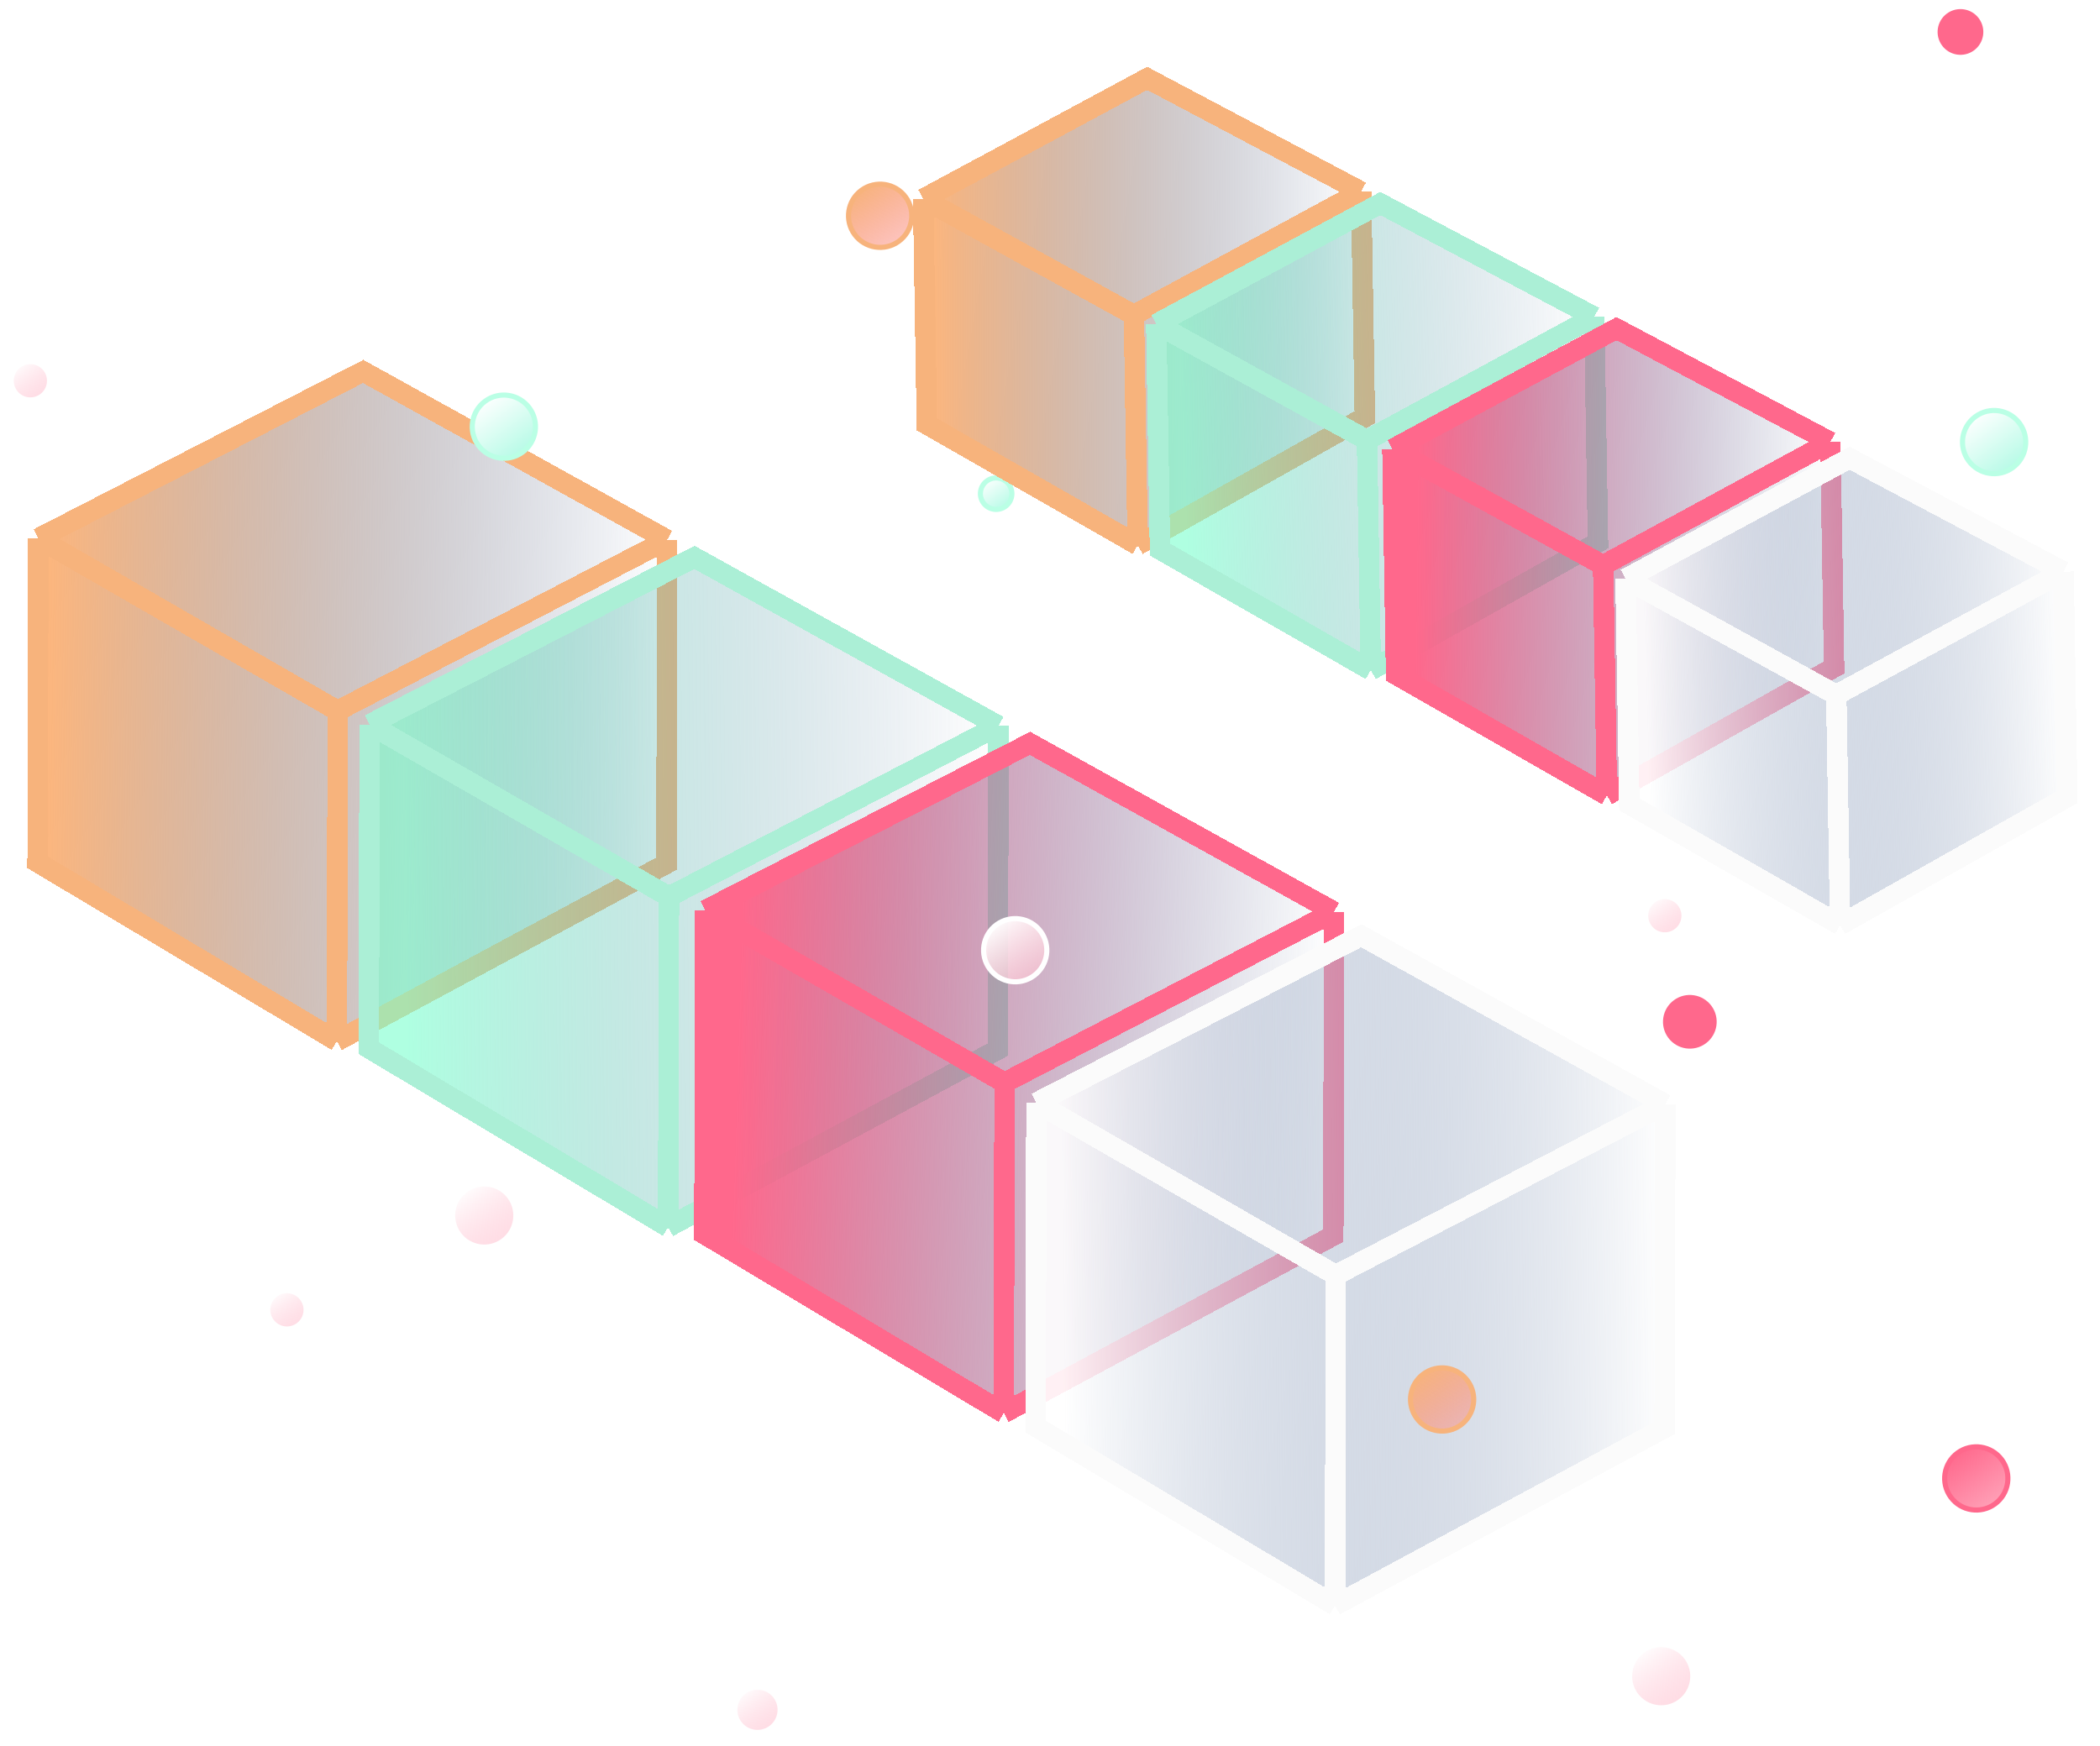 <svg width="410" height="341" viewBox="0 0 410 341" fill="none" xmlns="http://www.w3.org/2000/svg">
<g filter="url(#filter0_d_0_1)">
<path d="M65.779 199.301L7.329 164.378L7.473 101.146L70.904 68.532L130.263 101.426L130.119 164.658L65.779 199.301Z" fill="url(#paint0_linear_0_1)" shape-rendering="crispEdges"/>
<path d="M7.473 101.146L65.926 134.8M7.473 101.146L7.329 164.378L65.779 199.301M7.473 101.146L70.904 68.532L130.263 101.426M65.926 134.8L65.779 199.301M65.926 134.8L130.263 101.426M65.779 199.301L130.119 164.658L130.263 101.426" stroke="#F7B37C" stroke-width="4" shape-rendering="crispEdges"/>
</g>
<g filter="url(#filter1_d_0_1)">
<path d="M130.456 235.613L72.006 200.69L72.15 137.458L135.581 104.844L194.94 137.738L194.796 200.969L130.456 235.613Z" fill="url(#paint1_linear_0_1)" shape-rendering="crispEdges"/>
<path d="M72.15 137.458L130.603 171.112M72.15 137.458L72.006 200.69L130.456 235.613M72.15 137.458L135.581 104.844L194.94 137.738M130.603 171.112L130.456 235.613M130.603 171.112L194.94 137.738M130.456 235.613L194.796 200.969L194.94 137.738" stroke="#ABEFD6" stroke-width="4" shape-rendering="crispEdges"/>
</g>
<g filter="url(#filter2_d_0_1)">
<path d="M195.974 271.927L137.524 237.004L137.668 173.772L201.099 141.158L260.458 174.051L260.314 237.283L195.974 271.927Z" fill="url(#paint2_linear_0_1)" shape-rendering="crispEdges"/>
<path d="M137.668 173.772L196.121 207.426M137.668 173.772L137.524 237.004L195.974 271.927M137.668 173.772L201.099 141.158L260.458 174.051M196.121 207.426L195.974 271.927M196.121 207.426L260.458 174.051M195.974 271.927L260.314 237.283L260.458 174.051" stroke="#FF688C" stroke-width="4" shape-rendering="crispEdges"/>
</g>
<g filter="url(#filter3_d_0_1)">
<path d="M260.648 309.5L202.198 274.577L202.342 211.345L265.773 178.731L325.132 211.624L324.988 274.856L260.648 309.5Z" fill="url(#paint3_linear_0_1)" shape-rendering="crispEdges"/>
<path d="M202.342 211.345L260.795 244.999M202.342 211.345L202.198 274.577L260.648 309.5M202.342 211.345L265.773 178.731L325.132 211.624M260.795 244.999L260.648 309.5M260.795 244.999L325.132 211.624M260.648 309.5L324.988 274.856L325.132 211.624" stroke="#FBFBFB" stroke-width="4" shape-rendering="crispEdges"/>
</g>
<circle cx="385.844" cy="288.705" r="6.173" transform="rotate(-36.291 385.844 288.705)" fill="url(#paint4_linear_0_1)" stroke="#FF688C"/>
<circle cx="171.834" cy="42.137" r="6.173" transform="rotate(-36.291 171.834 42.137)" fill="url(#paint5_linear_0_1)" stroke="#F7B37C"/>
<circle cx="281.556" cy="273.287" r="6.173" transform="rotate(-36.291 281.556 273.287)" fill="url(#paint6_linear_0_1)" stroke="#F7B37C"/>
<circle cx="5.93" cy="74.357" r="3.742" transform="rotate(-36.291 5.93 74.357)" fill="url(#paint7_linear_0_1)" stroke="white"/>
<circle cx="325.037" cy="178.818" r="3.742" transform="rotate(-36.291 325.037 178.818)" fill="url(#paint8_linear_0_1)" stroke="white"/>
<circle cx="56.018" cy="255.784" r="3.742" transform="rotate(-36.291 56.018 255.784)" fill="url(#paint9_linear_0_1)" stroke="white"/>
<circle cx="147.885" cy="333.885" r="4.425" transform="rotate(-36.291 147.885 333.885)" fill="url(#paint10_linear_0_1)" stroke="white"/>
<circle cx="198.208" cy="185.556" r="6.173" transform="rotate(-36.291 198.208 185.556)" fill="url(#paint11_linear_0_1)" stroke="white"/>
<circle cx="329.921" cy="199.536" r="4.742" transform="rotate(-36.291 329.921 199.536)" fill="url(#paint12_linear_0_1)" stroke="#FF688C"/>
<circle cx="382.757" cy="6.241" r="3.965" transform="rotate(-36.291 382.757 6.241)" fill="url(#paint13_linear_0_1)" stroke="#FF688C"/>
<circle cx="324.329" cy="327.329" r="6.173" transform="rotate(-36.291 324.329 327.329)" fill="url(#paint14_linear_0_1)" stroke="white"/>
<circle cx="94.546" cy="237.361" r="6.173" transform="rotate(-36.291 94.546 237.361)" fill="url(#paint15_linear_0_1)" stroke="white"/>
<circle cx="389.329" cy="86.329" r="6.173" transform="rotate(-36.291 389.329 86.329)" fill="url(#paint16_linear_0_1)" stroke="#BAFFE5"/>
<circle cx="98.373" cy="83.32" r="6.173" transform="rotate(-36.291 98.373 83.32)" fill="url(#paint17_linear_0_1)" stroke="#BAFFE5"/>
<circle cx="194.487" cy="96.405" r="3.074" transform="rotate(-36.291 194.487 96.405)" fill="url(#paint18_linear_0_1)" stroke="#BAFFE5"/>
<g filter="url(#filter4_d_0_1)">
<path d="M222.12 102.43L180.961 78.874L180.235 34.84L223.98 11.3L265.746 33.43L266.472 77.464L222.12 102.43Z" fill="url(#paint19_linear_0_1)" shape-rendering="crispEdges"/>
<path d="M180.235 34.84L221.379 57.511M180.235 34.84L180.961 78.874L222.12 102.43M180.235 34.84L223.98 11.3L265.746 33.43M221.379 57.511L222.12 102.43M221.379 57.511L265.746 33.43M222.12 102.43L266.472 77.464L265.746 33.43" stroke="#F7B37C" stroke-width="4" shape-rendering="crispEdges"/>
</g>
<g filter="url(#filter5_d_0_1)">
<path d="M267.633 126.871L226.474 103.315L225.748 59.281L269.493 35.741L311.259 57.871L311.985 101.906L267.633 126.871Z" fill="url(#paint20_linear_0_1)" shape-rendering="crispEdges"/>
<path d="M225.748 59.281L266.893 81.953M225.748 59.281L226.474 103.315L267.633 126.871M225.748 59.281L269.493 35.741L311.259 57.871M266.893 81.953L267.633 126.871M266.893 81.953L311.259 57.871M267.633 126.871L311.985 101.906L311.259 57.871" stroke="#ABEFD6" stroke-width="4" shape-rendering="crispEdges"/>
</g>
<g filter="url(#filter6_d_0_1)">
<path d="M313.732 151.302L272.573 127.747L271.847 83.713L315.592 60.173L357.358 82.303L358.083 126.337L313.732 151.302Z" fill="url(#paint21_linear_0_1)" shape-rendering="crispEdges"/>
<path d="M271.847 83.713L312.991 106.384M271.847 83.713L272.573 127.747L313.732 151.302M271.847 83.713L315.592 60.173L357.358 82.303M312.991 106.384L313.732 151.302M312.991 106.384L357.358 82.303M313.732 151.302L358.083 126.337L357.358 82.303" stroke="#FF688C" stroke-width="4" shape-rendering="crispEdges"/>
</g>
<g filter="url(#filter7_d_0_1)">
<path d="M359.259 176.622L318.101 153.067L317.375 109.033L361.12 85.492L402.885 107.623L403.611 151.657L359.259 176.622Z" fill="url(#paint22_linear_0_1)" shape-rendering="crispEdges"/>
<path d="M317.375 109.033L358.519 131.704M317.375 109.033L318.101 153.067L359.259 176.622M317.375 109.033L361.12 85.492L402.885 107.623M358.519 131.704L359.259 176.622M358.519 131.704L402.885 107.623M359.259 176.622L403.611 151.657L402.885 107.623" stroke="#FBFBFB" stroke-width="4" shape-rendering="crispEdges"/>
</g>
<defs>
<filter id="filter0_d_0_1" x="1.326" y="66.265" width="134.94" height="143.335" filterUnits="userSpaceOnUse" color-interpolation-filters="sRGB">
<feFlood flood-opacity="0" result="BackgroundImageFix"/>
<feColorMatrix in="SourceAlpha" type="matrix" values="0 0 0 0 0 0 0 0 0 0 0 0 0 0 0 0 0 0 127 0" result="hardAlpha"/>
<feOffset dy="4"/>
<feGaussianBlur stdDeviation="2"/>
<feComposite in2="hardAlpha" operator="out"/>
<feColorMatrix type="matrix" values="0 0 0 0 0 0 0 0 0 0 0 0 0 0 0 0 0 0 0.25 0"/>
<feBlend mode="normal" in2="BackgroundImageFix" result="effect1_dropShadow_0_1"/>
<feBlend mode="normal" in="SourceGraphic" in2="effect1_dropShadow_0_1" result="shape"/>
</filter>
<filter id="filter1_d_0_1" x="66.004" y="102.577" width="134.94" height="143.335" filterUnits="userSpaceOnUse" color-interpolation-filters="sRGB">
<feFlood flood-opacity="0" result="BackgroundImageFix"/>
<feColorMatrix in="SourceAlpha" type="matrix" values="0 0 0 0 0 0 0 0 0 0 0 0 0 0 0 0 0 0 127 0" result="hardAlpha"/>
<feOffset dy="4"/>
<feGaussianBlur stdDeviation="2"/>
<feComposite in2="hardAlpha" operator="out"/>
<feColorMatrix type="matrix" values="0 0 0 0 0 0 0 0 0 0 0 0 0 0 0 0 0 0 0.25 0"/>
<feBlend mode="normal" in2="BackgroundImageFix" result="effect1_dropShadow_0_1"/>
<feBlend mode="normal" in="SourceGraphic" in2="effect1_dropShadow_0_1" result="shape"/>
</filter>
<filter id="filter2_d_0_1" x="131.521" y="138.891" width="134.94" height="143.335" filterUnits="userSpaceOnUse" color-interpolation-filters="sRGB">
<feFlood flood-opacity="0" result="BackgroundImageFix"/>
<feColorMatrix in="SourceAlpha" type="matrix" values="0 0 0 0 0 0 0 0 0 0 0 0 0 0 0 0 0 0 127 0" result="hardAlpha"/>
<feOffset dy="4"/>
<feGaussianBlur stdDeviation="2"/>
<feComposite in2="hardAlpha" operator="out"/>
<feColorMatrix type="matrix" values="0 0 0 0 0 0 0 0 0 0 0 0 0 0 0 0 0 0 0.25 0"/>
<feBlend mode="normal" in2="BackgroundImageFix" result="effect1_dropShadow_0_1"/>
<feBlend mode="normal" in="SourceGraphic" in2="effect1_dropShadow_0_1" result="shape"/>
</filter>
<filter id="filter3_d_0_1" x="196.196" y="176.464" width="134.94" height="143.335" filterUnits="userSpaceOnUse" color-interpolation-filters="sRGB">
<feFlood flood-opacity="0" result="BackgroundImageFix"/>
<feColorMatrix in="SourceAlpha" type="matrix" values="0 0 0 0 0 0 0 0 0 0 0 0 0 0 0 0 0 0 127 0" result="hardAlpha"/>
<feOffset dy="4"/>
<feGaussianBlur stdDeviation="2"/>
<feComposite in2="hardAlpha" operator="out"/>
<feColorMatrix type="matrix" values="0 0 0 0 0 0 0 0 0 0 0 0 0 0 0 0 0 0 0.25 0"/>
<feBlend mode="normal" in2="BackgroundImageFix" result="effect1_dropShadow_0_1"/>
<feBlend mode="normal" in="SourceGraphic" in2="effect1_dropShadow_0_1" result="shape"/>
</filter>
<filter id="filter4_d_0_1" x="174.216" y="9.032" width="98.275" height="103.697" filterUnits="userSpaceOnUse" color-interpolation-filters="sRGB">
<feFlood flood-opacity="0" result="BackgroundImageFix"/>
<feColorMatrix in="SourceAlpha" type="matrix" values="0 0 0 0 0 0 0 0 0 0 0 0 0 0 0 0 0 0 127 0" result="hardAlpha"/>
<feOffset dy="4"/>
<feGaussianBlur stdDeviation="2"/>
<feComposite in2="hardAlpha" operator="out"/>
<feColorMatrix type="matrix" values="0 0 0 0 0 0 0 0 0 0 0 0 0 0 0 0 0 0 0.25 0"/>
<feBlend mode="normal" in2="BackgroundImageFix" result="effect1_dropShadow_0_1"/>
<feBlend mode="normal" in="SourceGraphic" in2="effect1_dropShadow_0_1" result="shape"/>
</filter>
<filter id="filter5_d_0_1" x="219.729" y="33.474" width="98.275" height="103.697" filterUnits="userSpaceOnUse" color-interpolation-filters="sRGB">
<feFlood flood-opacity="0" result="BackgroundImageFix"/>
<feColorMatrix in="SourceAlpha" type="matrix" values="0 0 0 0 0 0 0 0 0 0 0 0 0 0 0 0 0 0 127 0" result="hardAlpha"/>
<feOffset dy="4"/>
<feGaussianBlur stdDeviation="2"/>
<feComposite in2="hardAlpha" operator="out"/>
<feColorMatrix type="matrix" values="0 0 0 0 0 0 0 0 0 0 0 0 0 0 0 0 0 0 0.25 0"/>
<feBlend mode="normal" in2="BackgroundImageFix" result="effect1_dropShadow_0_1"/>
<feBlend mode="normal" in="SourceGraphic" in2="effect1_dropShadow_0_1" result="shape"/>
</filter>
<filter id="filter6_d_0_1" x="265.827" y="57.905" width="98.275" height="103.697" filterUnits="userSpaceOnUse" color-interpolation-filters="sRGB">
<feFlood flood-opacity="0" result="BackgroundImageFix"/>
<feColorMatrix in="SourceAlpha" type="matrix" values="0 0 0 0 0 0 0 0 0 0 0 0 0 0 0 0 0 0 127 0" result="hardAlpha"/>
<feOffset dy="4"/>
<feGaussianBlur stdDeviation="2"/>
<feComposite in2="hardAlpha" operator="out"/>
<feColorMatrix type="matrix" values="0 0 0 0 0 0 0 0 0 0 0 0 0 0 0 0 0 0 0.25 0"/>
<feBlend mode="normal" in2="BackgroundImageFix" result="effect1_dropShadow_0_1"/>
<feBlend mode="normal" in="SourceGraphic" in2="effect1_dropShadow_0_1" result="shape"/>
</filter>
<filter id="filter7_d_0_1" x="311.355" y="83.225" width="98.275" height="103.697" filterUnits="userSpaceOnUse" color-interpolation-filters="sRGB">
<feFlood flood-opacity="0" result="BackgroundImageFix"/>
<feColorMatrix in="SourceAlpha" type="matrix" values="0 0 0 0 0 0 0 0 0 0 0 0 0 0 0 0 0 0 127 0" result="hardAlpha"/>
<feOffset dy="4"/>
<feGaussianBlur stdDeviation="2"/>
<feComposite in2="hardAlpha" operator="out"/>
<feColorMatrix type="matrix" values="0 0 0 0 0 0 0 0 0 0 0 0 0 0 0 0 0 0 0.25 0"/>
<feBlend mode="normal" in2="BackgroundImageFix" result="effect1_dropShadow_0_1"/>
<feBlend mode="normal" in="SourceGraphic" in2="effect1_dropShadow_0_1" result="shape"/>
</filter>
<linearGradient id="paint0_linear_0_1" x1="7.657" y1="102.715" x2="130.059" y2="104.59" gradientUnits="userSpaceOnUse">
<stop stop-color="#FFB67B"/>
<stop offset="1" stop-color="#405D8E" stop-opacity="0"/>
</linearGradient>
<linearGradient id="paint1_linear_0_1" x1="71.972" y1="138.519" x2="194.913" y2="137.202" gradientUnits="userSpaceOnUse">
<stop offset="0.057" stop-color="#79FFCD" stop-opacity="0.6"/>
<stop offset="1" stop-color="#405D8E" stop-opacity="0"/>
</linearGradient>
<linearGradient id="paint2_linear_0_1" x1="137.889" y1="171.931" x2="260.286" y2="175.669" gradientUnits="userSpaceOnUse">
<stop offset="0.057" stop-color="#FF688C"/>
<stop offset="1" stop-color="#405D8E" stop-opacity="0"/>
</linearGradient>
<linearGradient id="paint3_linear_0_1" x1="206.98" y1="213.6" x2="325.131" y2="212.272" gradientUnits="userSpaceOnUse">
<stop stop-color="white" stop-opacity="0.9"/>
<stop offset="1" stop-color="#405D8E" stop-opacity="0"/>
</linearGradient>
<linearGradient id="paint4_linear_0_1" x1="385.844" y1="282.031" x2="385.452" y2="316.968" gradientUnits="userSpaceOnUse">
<stop stop-color="#FF688C"/>
<stop offset="0" stop-color="#FF688C"/>
<stop offset="1" stop-color="#FF688C" stop-opacity="0"/>
</linearGradient>
<linearGradient id="paint5_linear_0_1" x1="171.834" y1="35.464" x2="171.441" y2="70.4" gradientUnits="userSpaceOnUse">
<stop stop-color="#F7B37C"/>
<stop offset="0" stop-color="#F7B37C"/>
<stop offset="0.786" stop-color="#FF688C" stop-opacity="0"/>
</linearGradient>
<linearGradient id="paint6_linear_0_1" x1="281.556" y1="266.614" x2="281.164" y2="301.55" gradientUnits="userSpaceOnUse">
<stop stop-color="#F7B37C"/>
<stop offset="0" stop-color="#F7B37C"/>
<stop offset="0.786" stop-color="#FF688C" stop-opacity="0"/>
</linearGradient>
<linearGradient id="paint7_linear_0_1" x1="5.93" y1="70.115" x2="5.681" y2="92.325" gradientUnits="userSpaceOnUse">
<stop stop-color="#FF688C"/>
<stop offset="0" stop-color="white"/>
<stop offset="1" stop-color="#FF688C" stop-opacity="0"/>
</linearGradient>
<linearGradient id="paint8_linear_0_1" x1="325.037" y1="174.576" x2="324.787" y2="196.786" gradientUnits="userSpaceOnUse">
<stop stop-color="#FF688C"/>
<stop offset="0" stop-color="white"/>
<stop offset="1" stop-color="#FF688C" stop-opacity="0"/>
</linearGradient>
<linearGradient id="paint9_linear_0_1" x1="56.018" y1="251.542" x2="55.768" y2="273.752" gradientUnits="userSpaceOnUse">
<stop stop-color="#FF688C"/>
<stop offset="0" stop-color="white"/>
<stop offset="1" stop-color="#FF688C" stop-opacity="0"/>
</linearGradient>
<linearGradient id="paint10_linear_0_1" x1="147.885" y1="328.96" x2="147.596" y2="354.746" gradientUnits="userSpaceOnUse">
<stop stop-color="#FF688C"/>
<stop offset="0" stop-color="white"/>
<stop offset="1" stop-color="#FF688C" stop-opacity="0"/>
</linearGradient>
<linearGradient id="paint11_linear_0_1" x1="198.208" y1="178.882" x2="197.816" y2="213.819" gradientUnits="userSpaceOnUse">
<stop stop-color="#FF688C"/>
<stop offset="0" stop-color="white"/>
<stop offset="1" stop-color="#FF688C" stop-opacity="0"/>
</linearGradient>
<linearGradient id="paint12_linear_0_1" x1="329.921" y1="194.294" x2="329.613" y2="221.736" gradientUnits="userSpaceOnUse">
<stop stop-color="#FF688C"/>
<stop offset="0" stop-color="#FF688C"/>
<stop offset="1" stop-color="#FF688C"/>
</linearGradient>
<linearGradient id="paint13_linear_0_1" x1="382.757" y1="1.777" x2="382.494" y2="25.151" gradientUnits="userSpaceOnUse">
<stop stop-color="#FF688C"/>
<stop offset="0" stop-color="#FF688C"/>
<stop offset="1" stop-color="#FF688C"/>
</linearGradient>
<linearGradient id="paint14_linear_0_1" x1="324.329" y1="320.655" x2="323.936" y2="355.592" gradientUnits="userSpaceOnUse">
<stop stop-color="#FF688C"/>
<stop offset="0" stop-color="white"/>
<stop offset="1" stop-color="#FF688C" stop-opacity="0"/>
</linearGradient>
<linearGradient id="paint15_linear_0_1" x1="94.546" y1="230.688" x2="94.153" y2="265.624" gradientUnits="userSpaceOnUse">
<stop stop-color="#FF688C"/>
<stop offset="0" stop-color="white"/>
<stop offset="1" stop-color="#FF688C" stop-opacity="0"/>
</linearGradient>
<linearGradient id="paint16_linear_0_1" x1="389.329" y1="79.655" x2="388.936" y2="114.592" gradientUnits="userSpaceOnUse">
<stop stop-color="#3DF3BD"/>
<stop offset="0" stop-color="white"/>
<stop offset="1" stop-color="#3DF3BD"/>
</linearGradient>
<linearGradient id="paint17_linear_0_1" x1="98.373" y1="76.647" x2="97.98" y2="111.583" gradientUnits="userSpaceOnUse">
<stop stop-color="#3DF3BD"/>
<stop offset="0" stop-color="white"/>
<stop offset="1" stop-color="#3DF3BD"/>
</linearGradient>
<linearGradient id="paint18_linear_0_1" x1="194.487" y1="92.831" x2="194.277" y2="111.543" gradientUnits="userSpaceOnUse">
<stop stop-color="#3DF3BD"/>
<stop offset="0" stop-color="white"/>
<stop offset="1" stop-color="#3DF3BD"/>
</linearGradient>
<linearGradient id="paint19_linear_0_1" x1="180.384" y1="35.93" x2="265.645" y2="35.636" gradientUnits="userSpaceOnUse">
<stop stop-color="#FFB67B"/>
<stop offset="1" stop-color="#405D8E" stop-opacity="0"/>
</linearGradient>
<linearGradient id="paint20_linear_0_1" x1="225.638" y1="60.022" x2="311.233" y2="57.499" gradientUnits="userSpaceOnUse">
<stop offset="0.057" stop-color="#79FFCD" stop-opacity="0.6"/>
<stop offset="1" stop-color="#405D8E" stop-opacity="0"/>
</linearGradient>
<linearGradient id="paint21_linear_0_1" x1="271.977" y1="82.428" x2="357.259" y2="83.432" gradientUnits="userSpaceOnUse">
<stop offset="0.057" stop-color="#FF688C"/>
<stop offset="1" stop-color="#405D8E" stop-opacity="0"/>
</linearGradient>
<linearGradient id="paint22_linear_0_1" x1="320.634" y1="110.542" x2="402.893" y2="108.074" gradientUnits="userSpaceOnUse">
<stop stop-color="white" stop-opacity="0.9"/>
<stop offset="1" stop-color="#405D8E" stop-opacity="0"/>
</linearGradient>
</defs>
</svg>
